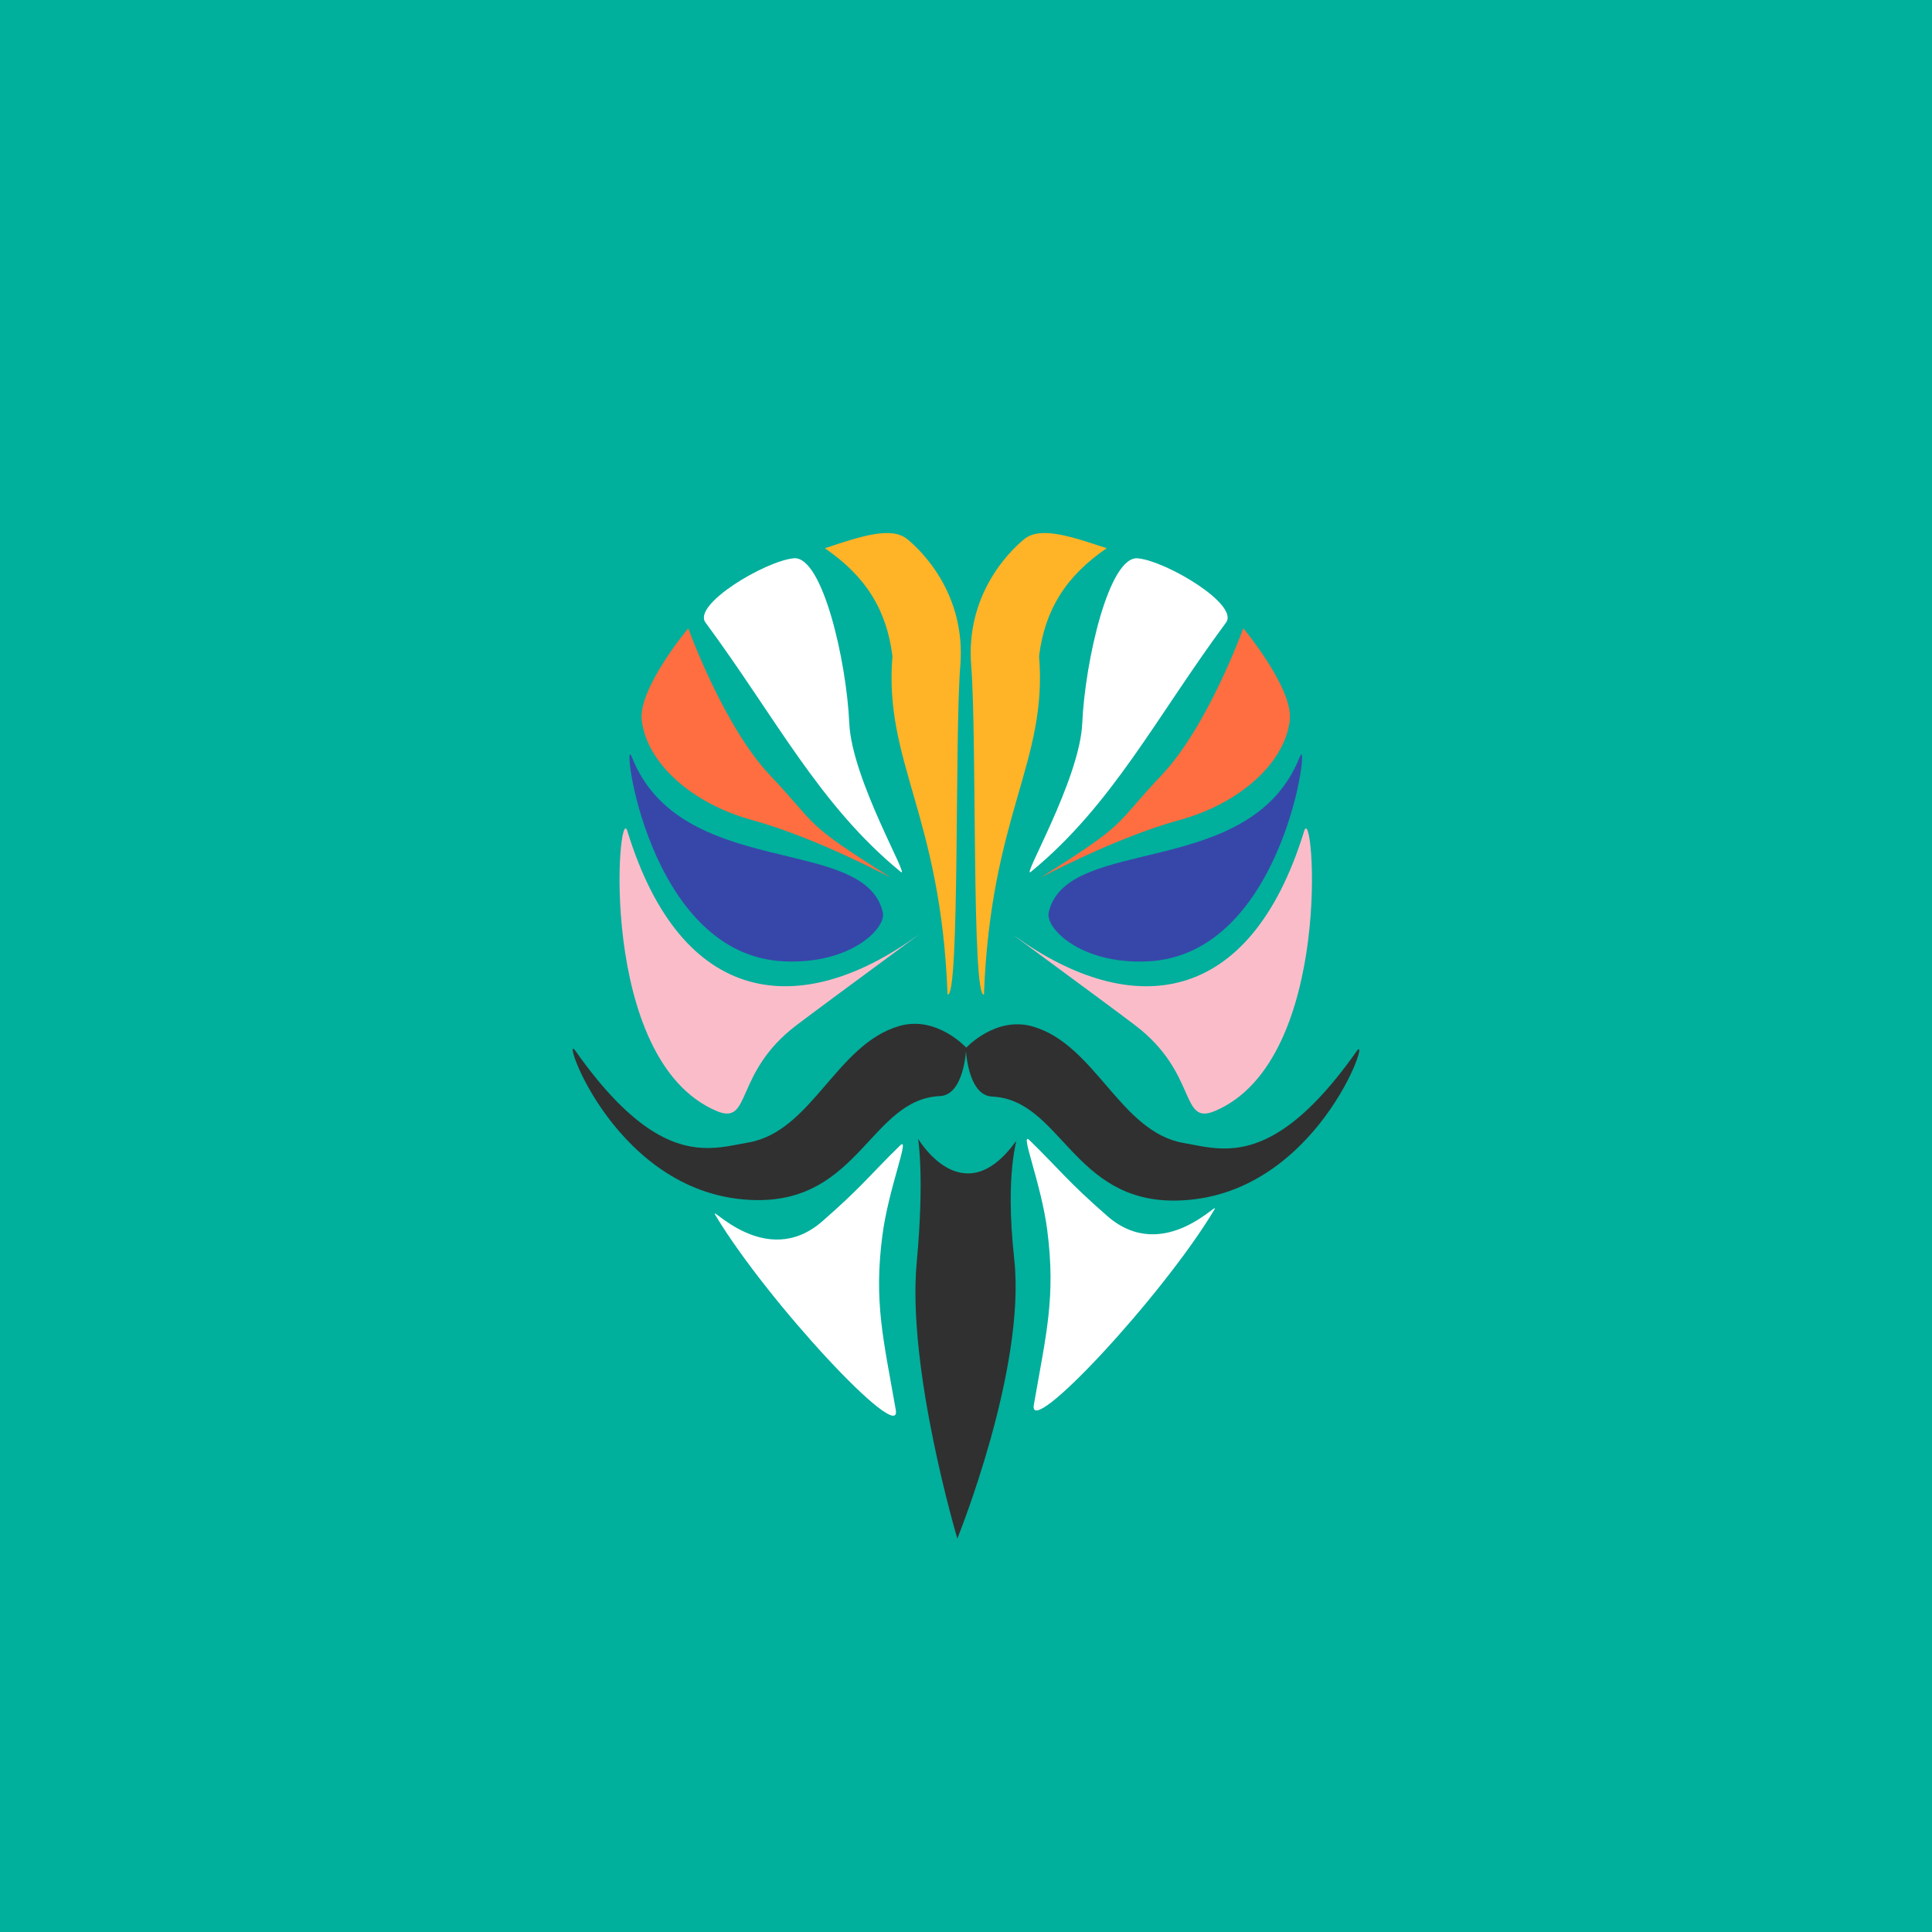<?xml version="1.0" encoding="UTF-8" standalone="no"?>
<svg
   xmlns:dc="http://purl.org/dc/elements/1.1/"
   xmlns:cc="http://creativecommons.org/ns#"
   xmlns:rdf="http://www.w3.org/1999/02/22-rdf-syntax-ns#"
   xmlns:svg="http://www.w3.org/2000/svg"
   xmlns="http://www.w3.org/2000/svg"
   xmlns:sodipodi="http://sodipodi.sourceforge.net/DTD/sodipodi-0.dtd"
   xmlns:inkscape="http://www.inkscape.org/namespaces/inkscape"
   style="fill:none"
   id="svg6107"
   version="1.1"
   viewBox="0 0 108 108"
   height="108"
   width="108"
   sodipodi:docname="com.topjohnwu.magisk.svg"
   inkscape:version="0.92.5 (2060ec1f9f, 2020-04-08)">
  <sodipodi:namedview
     pagecolor="#ffffff"
     bordercolor="#666666"
     borderopacity="1"
     objecttolerance="10"
     gridtolerance="10"
     guidetolerance="10"
     inkscape:pageopacity="0"
     inkscape:pageshadow="2"
     inkscape:window-width="640"
     inkscape:window-height="480"
     id="namedview24"
     showgrid="false"
     inkscape:zoom="10.898148"
     inkscape:cx="36.107052"
     inkscape:cy="54"
     inkscape:current-layer="svg6107" />
  <defs
     id="defs6111" />
  <g
     transform="translate(0,-972)"
     id="background"
     inkscape:label="Background">
    <rect
       y="972"
       x="0"
       height="108"
       width="108"
       id="rect6658"
       style="opacity:1;fill:#00af9c;fill-opacity:1;fill-rule:nonzero;stroke:none;stroke-width:0.024;stroke-linecap:round;stroke-linejoin:round;stroke-miterlimit:4;stroke-dasharray:none;stroke-opacity:0.502" />
  </g>
  <g
     transform="translate(0,-972)"
     id="foreground"
     inkscape:label="Foreground">
    <path
       inkscape:connector-curvature="0"
       id="path6077"
       d="m 51.324,1035.657 c 0,0 0.362,2.157 -0.079,6.913 -0.553,5.963 2.271,15.434 2.271,15.434 0,0 3.853,-9.491 3.18,-15.621 -0.552,-5.039 0.25,-6.801 0.079,-6.565 -2.96,4.09 -5.452,-0.16 -5.452,-0.16 z"
       style="fill:#303030;stroke-width:0.096" />
    <path
       inkscape:connector-curvature="0"
       id="path6079"
       d="m 58.542,1040.775 c 0.481,3.725 -0.055,5.766 -0.75,9.753 -0.352,2.017 7.185,-6.063 10.075,-10.879 0.482,-0.803 -2.764,3.132 -5.975,0.322 -2.227,-1.948 -2.61,-2.54 -4.341,-4.233 -0.584,-0.571 0.648,2.375 0.992,5.037 z"
       style="fill:#ffffff;stroke-width:0.096" />
    <path
       inkscape:connector-curvature="0"
       id="path6081"
       d="m 50.316,1036.032 c -1.731,1.693 -2.114,2.285 -4.341,4.233 -3.211,2.81 -6.457,-1.125 -5.975,-0.322 2.89,4.816 10.426,12.896 10.075,10.879 -0.696,-3.987 -1.232,-6.028 -0.75,-9.753 0.344,-2.662 1.576,-5.608 0.992,-5.037 z"
       style="fill:#ffffff;stroke-width:0.096" />
    <path
       inkscape:connector-curvature="0"
       id="path6083"
       d="m 57.73,1029.382 c 3.523,1.016 4.889,5.909 8.446,6.514 0.735,0.125 1.563,0.346 2.528,0.3 1.803,-0.087 4.084,-1.106 7.131,-5.428 0.901,-1.278 -2.236,8.23 -10.101,8.345 -5.761,0.085 -6.434,-5.64 -10.274,-5.814 -1.386,-0.062 -1.474,-2.707 -1.474,-2.707 0,0 1.654,-1.812 3.743,-1.211 z"
       style="fill:#303030;stroke-width:0.096" />
    <path
       inkscape:connector-curvature="0"
       id="path6085"
       d="m 50.27,1029.355 c -3.523,1.016 -4.889,5.909 -8.446,6.514 -0.735,0.125 -1.563,0.346 -2.528,0.3 -1.803,-0.086 -4.084,-1.106 -7.131,-5.428 -0.901,-1.278 2.236,8.23 10.101,8.345 5.761,0.085 6.434,-5.64 10.274,-5.814 1.386,-0.062 1.474,-2.707 1.474,-2.707 0,0 -1.654,-1.812 -3.743,-1.211 z"
       style="fill:#303030;stroke-width:0.096" />
    <path
       inkscape:connector-curvature="0"
       id="path6087"
       d="m 63.446,1029.307 c 3.542,2.684 2.487,5.64 4.474,4.796 6.697,-2.839 5.525,-17.41 4.984,-15.648 -3.052,9.935 -9.703,10.492 -16.104,5.921 -1.25,-0.893 4.648,3.417 6.645,4.93 z"
       style="fill:#fbbcc9;stroke-width:0.096" />
    <path
       inkscape:connector-curvature="0"
       id="path6089"
       d="m 51.173,1024.376 c -6.401,4.569 -13.051,4.014 -16.104,-5.921 -0.541,-1.762 -1.712,12.808 4.984,15.648 1.989,0.844 0.932,-2.112 4.474,-4.796 1.997,-1.513 7.895,-5.822 6.645,-4.93 z"
       style="fill:#fbbcc9;stroke-width:0.096" />
    <path
       inkscape:connector-curvature="0"
       id="path6091"
       d="m 64.115,1025.743 c 7.728,-0.319 9.155,-12.987 8.547,-11.441 -2.728,6.939 -13.053,4.328 -14.04,8.709 -0.194,0.859 1.749,2.888 5.493,2.733 z"
       style="fill:#3747a9;stroke-width:0.096" />
    <path
       inkscape:connector-curvature="0"
       id="path6093"
       d="m 49.352,1023.01 c -0.987,-4.38 -11.313,-1.769 -14.04,-8.709 -0.607,-1.546 0.82,11.122 8.547,11.441 3.744,0.155 5.687,-1.873 5.493,-2.733 z"
       style="fill:#3747a9;stroke-width:0.096" />
    <path
       inkscape:connector-curvature="0"
       id="path6095"
       d="m 58.14,1021.081 c 0,0 4.202,-2.258 7.798,-3.242 3.362,-0.92 5.882,-3.183 6.162,-5.574 0.209,-1.78 -2.599,-5.145 -2.599,-5.145 0,0 -1.971,5.467 -4.555,8.199 -2.813,2.975 -1.744,2.573 -6.806,5.761 z"
       style="fill:#ff6e40;stroke-width:0.096" />
    <path
       inkscape:connector-curvature="0"
       id="path6097"
       d="m 43.028,1015.32 c -2.585,-2.732 -4.555,-8.199 -4.555,-8.199 0,0 -2.808,3.364 -2.599,5.145 0.282,2.39 2.802,4.653 6.162,5.574 3.596,0.985 7.798,3.242 7.798,3.242 -5.062,-3.188 -3.992,-2.786 -6.806,-5.761 z"
       style="fill:#ff6e40;stroke-width:0.096" />
    <path
       inkscape:connector-curvature="0"
       id="path6099"
       d="m 57.631,1020.733 c 4.55,-3.733 6.969,-8.603 10.906,-13.933 0.743,-1.005 -3.322,-3.43 -4.93,-3.59 -1.607,-0.161 -2.956,5.745 -3.108,9.218 -0.138,3.171 -3.479,8.809 -2.867,8.306 z"
       style="fill:#ffffff;stroke-width:0.096" />
    <path
       inkscape:connector-curvature="0"
       id="path6101"
       d="m 47.475,1012.426 c -0.152,-3.473 -1.501,-9.378 -3.108,-9.218 -1.607,0.16 -5.672,2.586 -4.93,3.591 3.937,5.33 6.355,10.201 10.906,13.933 0.612,0.501 -2.729,-5.135 -2.867,-8.306 z"
       style="fill:#ffffff;stroke-width:0.096" />
    <path
       inkscape:connector-curvature="0"
       id="path6103"
       d="m 58.086,1008.675 c 0.321,-2.571 1.477,-4.45 3.778,-6.029 -2.034,-0.68 -3.725,-1.233 -4.609,-0.509 -0.884,0.724 -3.286,3.142 -2.964,7.079 0.321,3.937 0.017,18.648 0.714,18.375 0.375,-10.076 3.564,-12.971 3.081,-18.917 z"
       style="fill:#ffb327;stroke-width:0.096" />
    <path
       inkscape:connector-curvature="0"
       id="path6105"
       d="m 52.968,1027.592 c 0.696,0.272 0.392,-14.438 0.714,-18.375 0.321,-3.937 -2.08,-6.357 -2.964,-7.079 -0.884,-0.724 -2.575,-0.171 -4.609,0.509 2.301,1.579 3.457,3.457 3.778,6.029 -0.482,5.946 2.707,8.841 3.081,18.917 z"
       style="fill:#ffb327;stroke-width:0.096" />
  </g>
</svg>
